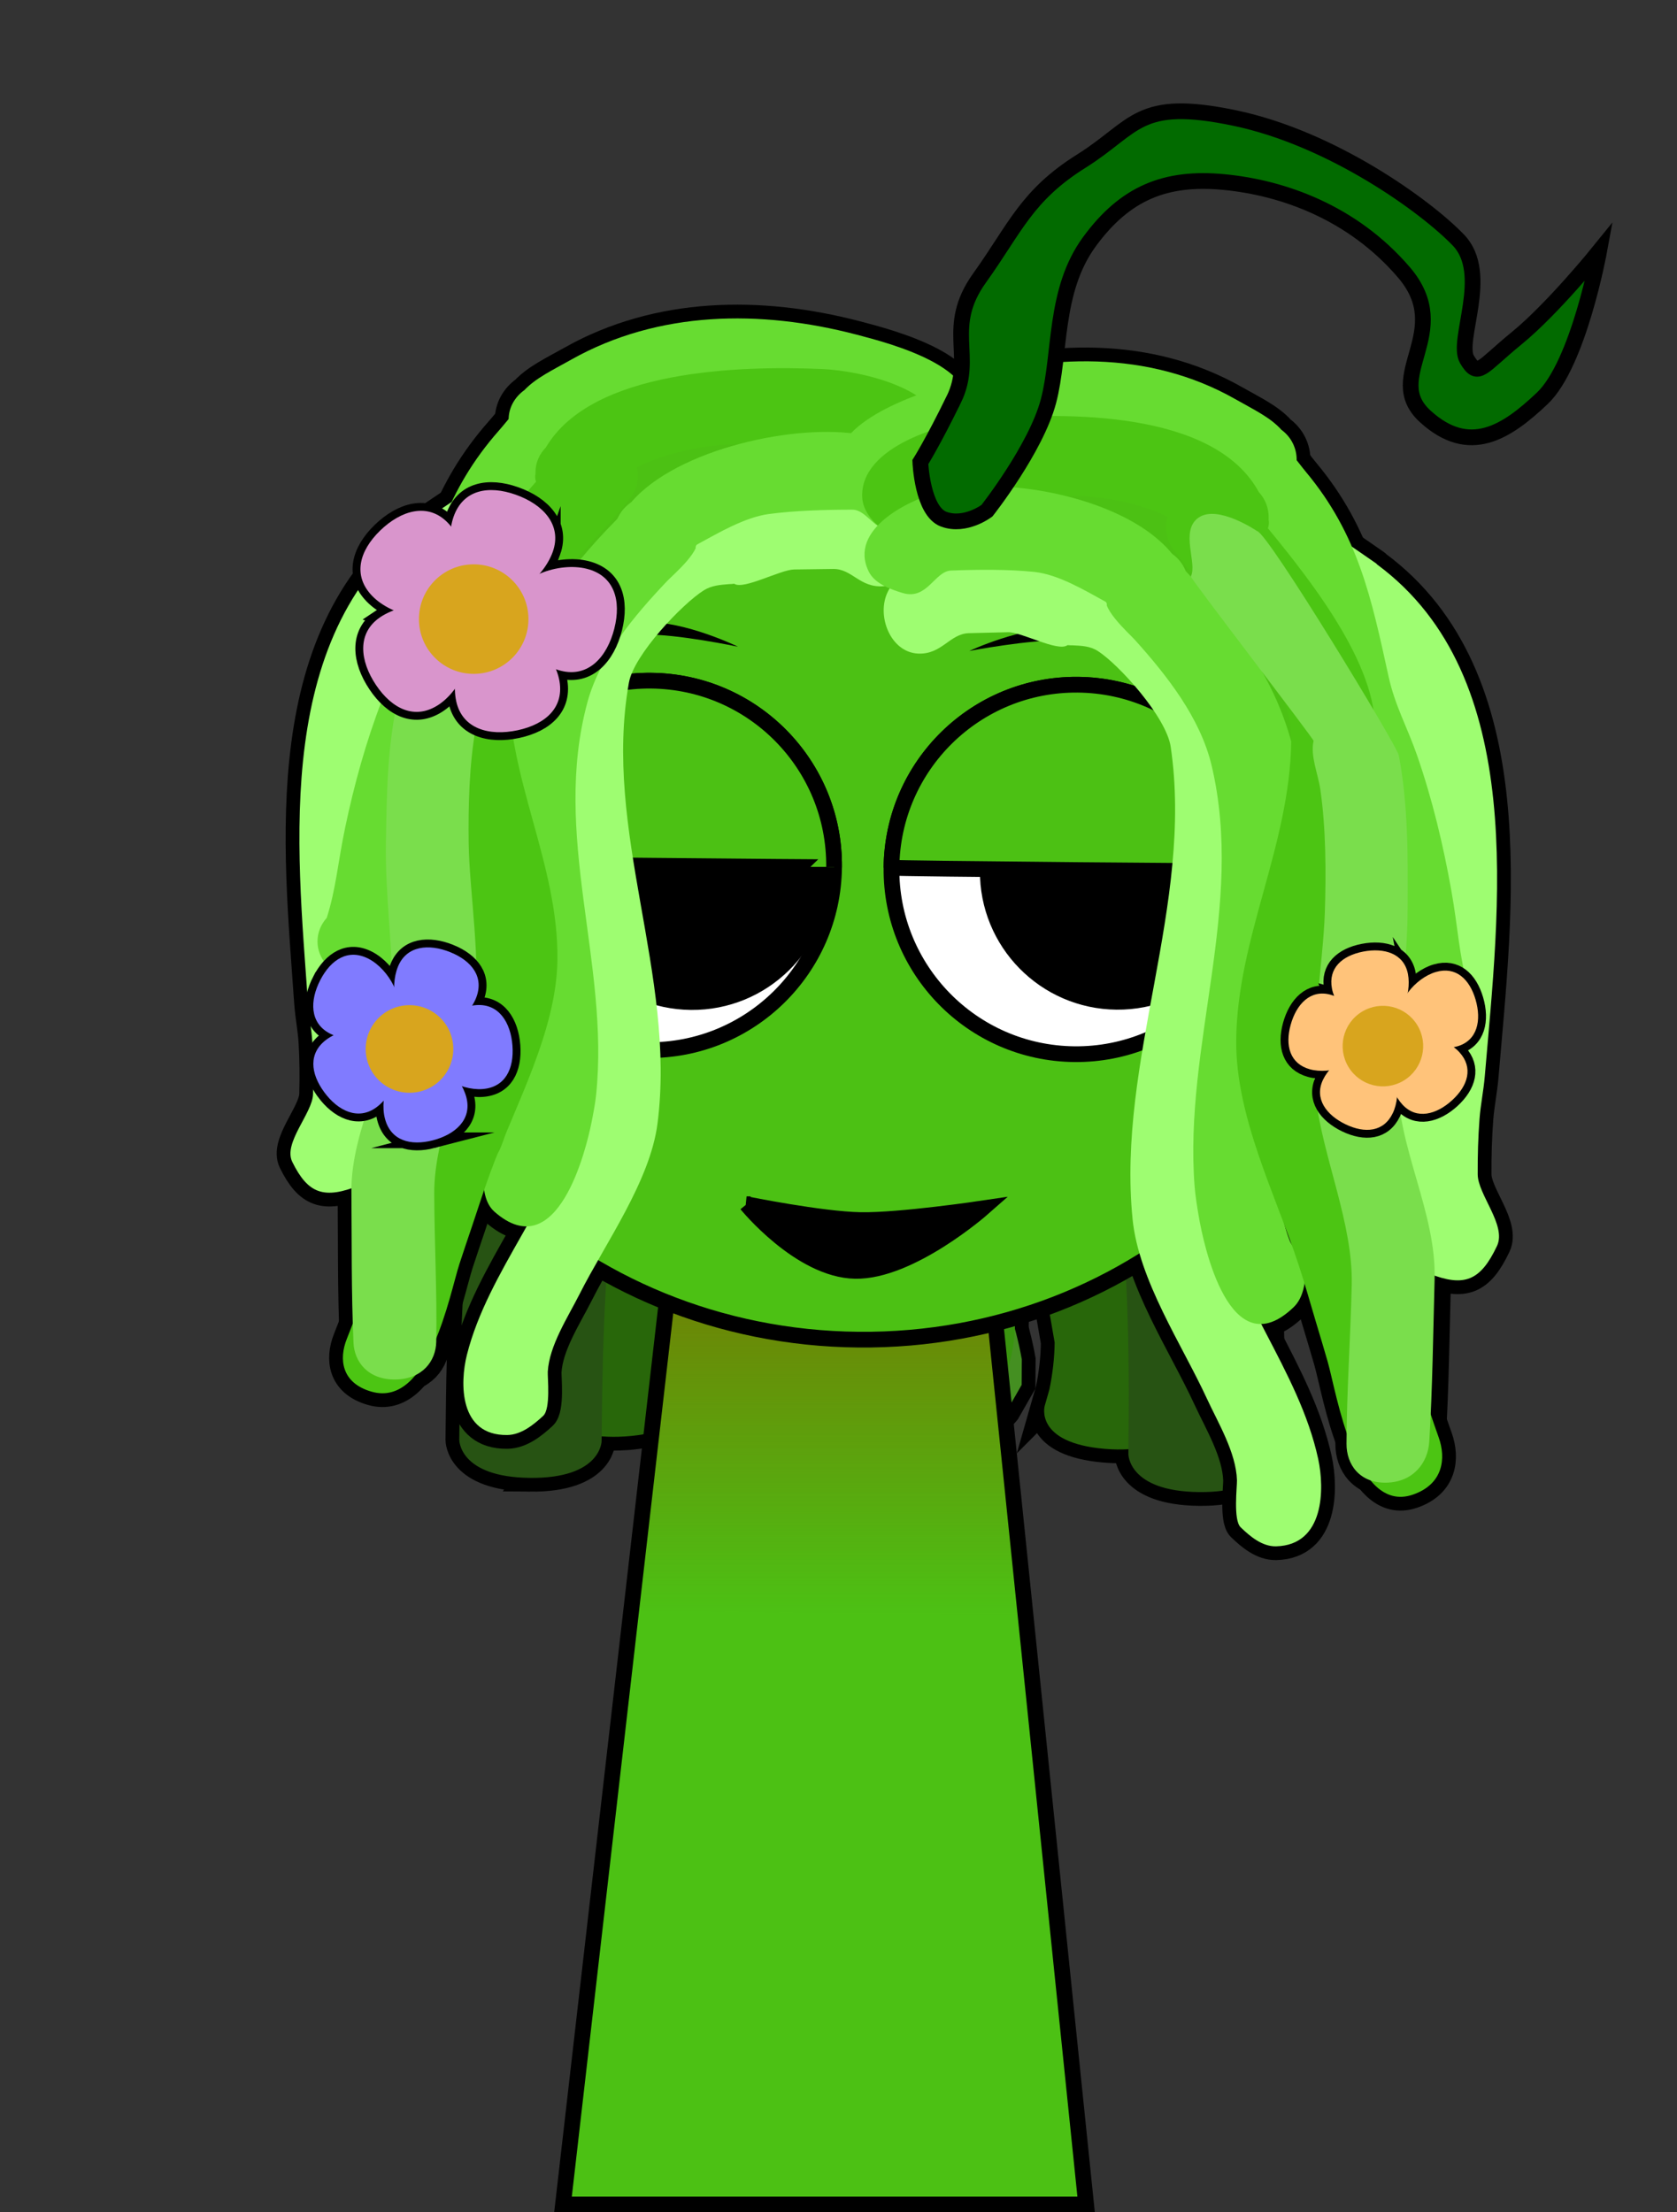 <svg version="1.1" xmlns="http://www.w3.org/2000/svg" xmlns:xlink="http://www.w3.org/1999/xlink" width="213.182" height="281.185" viewBox="0,0,213.182,281.185"><rect x="0" y="0" width="213.182" height="281.185" fill="#333333" stroke="none"/><defs><linearGradient x1="320.087" y1="187.072" x2="320.087" y2="244.232" gradientUnits="userSpaceOnUse" id="color-1"><stop offset="0" stop-color="#7a6b00"/><stop offset="1" stop-color="#7a6b00" stop-opacity="0"/></linearGradient></defs><g transform="translate(-214.784,-38.888)"><g stroke-miterlimit="10"><g stroke-linecap="butt"><g stroke="#000000" stroke-width="3.5"><path d="M315.885,219.712c-9.047,-0.086 -9.002,-4.835 -9.002,-4.835l0.043,-2.705c-0.189,-0.803 -0.378,-1.607 -0.567,-2.41c-1.694,-8.572 3.022,-16.8 2.099,-25.243c-0.546,-4.994 -2.4,-10.965 -4.118,-15.687c-1.868,-5.135 -6.02,-9.55 -6.394,-14.827c-0.4,-5.627 6.927,-9.895 6.483,-15.155c0,0 0.045,-4.75 9.092,-4.664c9.047,0.086 9.002,4.835 9.002,4.835c-0.096,1.585 0.346,3.208 -0.287,4.755c-1.154,2.823 -4.965,5.186 -6.312,7.985c-1.325,2.751 1.498,6.383 2.856,8.891c2.851,5.263 4.452,10.694 5.911,16.103c0.986,3.654 2.202,7.206 1.802,10.901c-0.773,7.143 -3.645,13.951 -2.154,21.161c0.217,0.978 0.435,1.956 0.652,2.935l-0.014,3.295c0,0 -0.045,4.75 -9.092,4.664z" fill="#39940f"/><path d="M294.292,221.459c-8.962,0.587 -10.197,-4.127 -10.197,-4.127l-0.657,-2.539c-0.436,-2.454 -0.622,-4.921 -0.599,-7.382c0.877,-4.399 1.532,-9.225 3.558,-13.542c2.19,-4.666 5.173,-8.1 5.576,-12.972c0.468,-5.646 -2.32,-10.904 -3.001,-16.523c-0.795,-6.563 0.051,-13.628 2.195,-20.095c1.217,-3.673 3.818,-7.119 5.235,-10.771c0,0 1.818,-4.641 10.68,-3.625c8.862,1.016 7.044,5.656 7.044,5.656c-3.781,9.569 -8.324,18.333 -7.099,28.332c0.73,5.959 3.591,11.519 3.025,17.535c-0.518,5.506 -3.618,9.688 -6.116,14.918c-1.593,3.334 -2.359,8.395 -3.03,11.73c-0.019,1.988 0.179,3.981 0.545,5.963l0.569,2.14c0,0 1.235,4.714 -7.727,5.301z" fill="#28670a"/><path d="M330.927,220.848c-8.383,-1.844 -4.981,-6.222 -4.981,-6.222l0.622,0.103c0.012,-0.921 0.025,-1.842 0.037,-2.763c-1.635,-8.874 -6.364,-17.638 -6.733,-26.576c-0.251,-6.06 0.579,-10.067 -0.435,-15.852c-1.17,-6.674 -4.177,-13.279 -4.936,-19.996c-0.517,-4.575 0.625,-9.115 -0.449,-13.678c0,0 -1.077,-4.724 7.905,-5.228c8.982,-0.504 10.06,4.22 10.06,4.22c1.066,4.799 0.009,9.533 0.555,14.332c0.742,6.526 3.721,12.946 4.849,19.432c1.198,6.886 0.255,9.152 0.528,16.492c0.332,8.91 5.158,17.694 6.731,26.554c-0.006,1.079 -0.013,2.158 -0.019,3.237l-1.949,3.412c0,0 -3.402,4.378 -11.784,2.535z" fill="#448f21"/><path d="M282.169,226.726c-9.047,-0.086 -9.002,-4.835 -9.002,-4.835l0.003,-0.333c0.126,-13.326 0.438,-26.552 2.97,-39.82c1.046,-5.48 4.09,-10.861 4.56,-16.373c0.889,-10.409 0.96,-20.756 2.858,-31.142c0,0 0.864,-4.723 9.869,-4.207c9.005,0.515 8.141,5.238 8.141,5.238c-1.881,10.275 -1.862,20.514 -2.808,30.807c-0.522,5.684 -3.573,11.226 -4.643,16.874c-2.449,12.928 -2.731,25.812 -2.854,38.795l-0.003,0.333c0,0 -0.045,4.75 -9.092,4.664z" fill="#275313"/><path d="M324.65,216.044l0.049,-3.295c0.236,-0.974 0.472,-1.948 0.708,-2.922c1.627,-7.181 -1.115,-14.042 -1.752,-21.198c-0.33,-3.702 0.954,-7.231 2.009,-10.865c1.562,-5.38 3.265,-10.78 6.215,-15.988c1.406,-2.482 4.296,-6.06 3.024,-8.836c-1.294,-2.823 -5.059,-5.258 -6.16,-8.103c-0.603,-1.559 -0.131,-3.173 -0.197,-4.76c0,0 0.045,-4.75 9.092,-4.664c9.047,0.086 9.002,4.835 9.002,4.835c-0.544,5.25 6.701,9.656 6.195,15.275c-0.475,5.27 -4.71,9.605 -6.674,14.704c-1.807,4.688 -3.774,10.623 -4.414,15.606c-1.083,8.424 3.476,16.74 1.62,25.278c-0.204,0.8 -0.408,1.599 -0.613,2.399l-0.008,2.705c0,0 -0.045,4.75 -9.092,4.664c-9.047,-0.086 -9.002,-4.835 -9.002,-4.835z" fill="#39940f"/><path d="M347.583,217.59l0.609,-2.129c0.403,-1.975 0.639,-3.963 0.658,-5.951c-0.608,-3.348 -1.278,-8.422 -2.807,-11.785c-2.399,-5.277 -5.42,-9.516 -5.833,-15.032c-0.451,-6.026 2.515,-11.531 3.357,-17.475c1.414,-9.974 -2.962,-18.823 -6.561,-28.462c0,0 -1.73,-4.674 7.15,-5.522c8.88,-0.847 10.61,3.827 10.61,3.827c1.347,3.678 3.882,7.172 5.03,10.868c2.02,6.507 2.733,13.586 1.814,20.133c-0.787,5.606 -3.674,10.809 -3.313,16.463c0.311,4.879 3.228,8.369 5.329,13.075c1.944,4.354 2.508,9.192 3.301,13.607c-0.023,2.461 -0.256,4.924 -0.738,7.369l-0.705,2.526c0,0 -1.324,4.69 -10.273,3.933c-8.949,-0.757 -7.625,-5.447 -7.625,-5.447z" fill="#28670a"/><path d="M306.857,218.974l-1.884,-3.449c0.014,-1.079 0.028,-2.158 0.042,-3.236c1.741,-8.828 6.733,-17.52 7.233,-26.421c0.412,-7.333 -0.487,-9.616 0.84,-16.479c1.25,-6.463 4.351,-12.826 5.217,-19.336c0.636,-4.788 -0.33,-9.542 0.827,-14.319c0,0 1.167,-4.702 10.138,-4.028c8.971,0.674 7.804,5.377 7.804,5.377c-1.161,4.542 -0.105,9.103 -0.708,13.667c-0.886,6.702 -4.018,13.249 -5.314,19.899c-1.123,5.766 -0.37,9.787 -0.736,15.841c-0.539,8.93 -5.432,17.603 -7.235,26.444c-0.005,0.921 -0.01,1.842 -0.015,2.763l0.624,-0.092c0,0 3.318,4.442 -5.098,6.126c-8.416,1.684 -11.734,-2.757 -11.734,-2.757z" fill="#448f21"/><path d="M358.227,223.696l0.003,-0.333c0.123,-12.983 0.085,-25.87 -2.119,-38.842c-0.963,-5.667 -3.908,-11.266 -4.323,-16.959c-0.751,-10.31 -0.538,-20.546 -2.224,-30.855c0,0 -0.774,-4.738 8.239,-5.083c9.013,-0.345 9.788,4.393 9.788,4.393c1.701,10.42 1.576,20.767 2.267,31.19c0.366,5.52 3.308,10.958 4.249,16.457c2.28,13.314 2.341,26.544 2.215,39.87l-0.003,0.333c0,0 -0.045,4.75 -9.092,4.664c-9.047,-0.086 -9.002,-4.835 -9.002,-4.835z" fill="#275313"/></g><g stroke="none" stroke-width="0.5"><path d="M315.885,219.712c-9.047,-0.086 -9.002,-4.835 -9.002,-4.835l0.043,-2.705c-0.189,-0.803 -0.378,-1.607 -0.567,-2.41c-1.694,-8.572 3.022,-16.8 2.099,-25.243c-0.546,-4.994 -2.4,-10.965 -4.118,-15.687c-1.868,-5.135 -6.02,-9.55 -6.394,-14.827c-0.4,-5.627 6.927,-9.895 6.483,-15.155c0,0 0.045,-4.75 9.092,-4.664c9.047,0.086 9.002,4.835 9.002,4.835c-0.096,1.585 0.346,3.208 -0.287,4.755c-1.154,2.823 -4.965,5.186 -6.312,7.985c-1.325,2.751 1.498,6.383 2.856,8.891c2.851,5.263 4.452,10.694 5.911,16.103c0.986,3.654 2.202,7.206 1.802,10.901c-0.773,7.143 -3.645,13.951 -2.154,21.161c0.217,0.978 0.435,1.956 0.652,2.935l-0.014,3.295c0,0 -0.045,4.75 -9.092,4.664z" fill="#39940f"/><path d="M294.292,221.459c-8.962,0.587 -10.197,-4.127 -10.197,-4.127l-0.657,-2.539c-0.436,-2.454 -0.622,-4.921 -0.599,-7.382c0.877,-4.399 1.532,-9.225 3.558,-13.542c2.19,-4.666 5.173,-8.1 5.576,-12.972c0.468,-5.646 -2.32,-10.904 -3.001,-16.523c-0.795,-6.563 0.051,-13.628 2.195,-20.095c1.217,-3.673 3.818,-7.119 5.235,-10.771c0,0 1.818,-4.641 10.68,-3.625c8.862,1.016 7.044,5.656 7.044,5.656c-3.781,9.569 -8.324,18.333 -7.099,28.332c0.73,5.959 3.591,11.519 3.025,17.535c-0.518,5.506 -3.618,9.688 -6.116,14.918c-1.593,3.334 -2.359,8.395 -3.03,11.73c-0.019,1.988 0.179,3.981 0.545,5.963l0.569,2.14c0,0 1.235,4.714 -7.727,5.301z" fill="#28670a"/><path d="M330.927,220.848c-8.383,-1.844 -4.981,-6.222 -4.981,-6.222l0.622,0.103c0.012,-0.921 0.025,-1.842 0.037,-2.763c-1.635,-8.874 -6.364,-17.638 -6.733,-26.576c-0.251,-6.06 0.579,-10.067 -0.435,-15.852c-1.17,-6.674 -4.177,-13.279 -4.936,-19.996c-0.517,-4.575 0.625,-9.115 -0.449,-13.678c0,0 -1.077,-4.724 7.905,-5.228c8.982,-0.504 10.06,4.22 10.06,4.22c1.066,4.799 0.009,9.533 0.555,14.332c0.742,6.526 3.721,12.946 4.849,19.432c1.198,6.886 0.255,9.152 0.528,16.492c0.332,8.91 5.158,17.694 6.731,26.554c-0.006,1.079 -0.013,2.158 -0.019,3.237l-1.949,3.412c0,0 -3.402,4.378 -11.784,2.535z" fill="#448f21"/><path d="M282.169,226.726c-9.047,-0.086 -9.002,-4.835 -9.002,-4.835l0.003,-0.333c0.126,-13.326 0.438,-26.552 2.97,-39.82c1.046,-5.48 4.09,-10.861 4.56,-16.373c0.889,-10.409 0.96,-20.756 2.858,-31.142c0,0 0.864,-4.723 9.869,-4.207c9.005,0.515 8.141,5.238 8.141,5.238c-1.881,10.275 -1.862,20.514 -2.808,30.807c-0.522,5.684 -3.573,11.226 -4.643,16.874c-2.449,12.928 -2.731,25.812 -2.854,38.795l-0.003,0.333c0,0 -0.045,4.75 -9.092,4.664z" fill="#275313"/><path d="M324.65,216.044l0.049,-3.295c0.236,-0.974 0.472,-1.948 0.708,-2.922c1.627,-7.181 -1.115,-14.042 -1.752,-21.198c-0.33,-3.702 0.954,-7.231 2.009,-10.865c1.562,-5.38 3.265,-10.78 6.215,-15.988c1.406,-2.482 4.296,-6.06 3.024,-8.836c-1.294,-2.823 -5.059,-5.258 -6.16,-8.103c-0.603,-1.559 -0.131,-3.173 -0.197,-4.76c0,0 0.045,-4.75 9.092,-4.664c9.047,0.086 9.002,4.835 9.002,4.835c-0.544,5.25 6.701,9.656 6.195,15.275c-0.475,5.27 -4.71,9.605 -6.674,14.704c-1.807,4.688 -3.774,10.623 -4.414,15.606c-1.083,8.424 3.476,16.74 1.62,25.278c-0.204,0.8 -0.408,1.599 -0.613,2.399l-0.008,2.705c0,0 -0.045,4.75 -9.092,4.664c-9.047,-0.086 -9.002,-4.835 -9.002,-4.835z" fill="#39940f"/><path d="M347.583,217.59l0.609,-2.129c0.403,-1.975 0.639,-3.963 0.658,-5.951c-0.608,-3.348 -1.278,-8.422 -2.807,-11.785c-2.399,-5.277 -5.42,-9.516 -5.833,-15.032c-0.451,-6.026 2.515,-11.531 3.357,-17.475c1.414,-9.974 -2.962,-18.823 -6.561,-28.462c0,0 -1.73,-4.674 7.15,-5.522c8.88,-0.847 10.61,3.827 10.61,3.827c1.347,3.678 3.882,7.172 5.03,10.868c2.02,6.507 2.733,13.586 1.814,20.133c-0.787,5.606 -3.674,10.809 -3.313,16.463c0.311,4.879 3.228,8.369 5.329,13.075c1.944,4.354 2.508,9.192 3.301,13.607c-0.023,2.461 -0.256,4.924 -0.738,7.369l-0.705,2.526c0,0 -1.324,4.69 -10.273,3.933c-8.949,-0.757 -7.625,-5.447 -7.625,-5.447z" fill="#28670a"/><path d="M306.857,218.974l-1.884,-3.449c0.014,-1.079 0.028,-2.158 0.042,-3.236c1.741,-8.828 6.733,-17.52 7.233,-26.421c0.412,-7.333 -0.487,-9.616 0.84,-16.479c1.25,-6.463 4.351,-12.826 5.217,-19.336c0.636,-4.788 -0.33,-9.542 0.827,-14.319c0,0 1.167,-4.702 10.138,-4.028c8.971,0.674 7.804,5.377 7.804,5.377c-1.161,4.542 -0.105,9.103 -0.708,13.667c-0.886,6.702 -4.018,13.249 -5.314,19.899c-1.123,5.766 -0.37,9.787 -0.736,15.841c-0.539,8.93 -5.432,17.603 -7.235,26.444c-0.005,0.921 -0.01,1.842 -0.015,2.763l0.624,-0.092c0,0 3.318,4.442 -5.098,6.126c-8.416,1.684 -11.734,-2.757 -11.734,-2.757z" fill="#448f21"/><path d="M358.227,223.696l0.003,-0.333c0.123,-12.983 0.085,-25.87 -2.119,-38.842c-0.963,-5.667 -3.908,-11.266 -4.323,-16.959c-0.751,-10.31 -0.538,-20.546 -2.224,-30.855c0,0 -0.774,-4.738 8.239,-5.083c9.013,-0.345 9.788,4.393 9.788,4.393c1.701,10.42 1.576,20.767 2.267,31.19c0.366,5.52 3.308,10.958 4.249,16.457c2.28,13.314 2.341,26.544 2.215,39.87l-0.003,0.333c0,0 -0.045,4.75 -9.092,4.664c-9.047,-0.086 -9.002,-4.835 -9.002,-4.835z" fill="#275313"/></g></g><g stroke="#000000" stroke-width="3.5"><path d="M375.703,174.277l2.262,6.891l-7.672,-2.217z" fill="#000000" stroke-linecap="round"/><path d="M348.041,119.958c-1.235,-0.897 -2.005,-2.345 -1.95,-3.999c0.061,-1.865 1.155,-3.52 2.735,-4.441c1.37,-2.226 7.417,-0.382 9.214,0.364c6.563,2.725 12.799,10.888 15.284,17.301c7.792,20.113 -7.907,42.553 -4.09,62.966c2.132,11.401 10.655,20.792 13.124,32.188c0.807,3.724 0.814,10.936 -5.351,11.087c-1.767,0.043 -3.309,-1.251 -4.519,-2.427c-0.953,-0.927 -0.435,-5.222 -0.46,-5.978c-0.119,-3.544 -2.402,-7.288 -3.821,-10.366c-3.166,-6.864 -8.667,-15.032 -9.448,-22.801c-2.024,-20.143 7.806,-40.004 4.844,-60.052c-0.559,-3.782 -6.595,-10.46 -9.254,-12.163c-1.02,-0.653 -2.101,-0.667 -3.19,-0.726c-0.481,0.01 -0.944,-0.043 -1.383,-0.151c-0.403,-0.082 -0.805,-0.21 -1.202,-0.42c-0.2,-0.106 -0.376,-0.235 -0.533,-0.382z" fill="#9efd71" stroke-linecap="butt"/><path d="M373.547,107.966c0.522,-2.382 2.73,-4.233 5.313,-4.296c1.511,-0.037 2.852,0.545 3.779,1.506c0.16,0.166 0.307,0.343 0.441,0.53c2.067,1.743 4.452,3.242 6.667,4.813c0.04,0.028 0.055,0.082 0.095,0.111c19.353,14.303 15.485,43.801 13.687,65.086c-0.151,1.79 -0.529,3.572 -0.665,5.363c-0.18,2.356 -0.244,4.715 -0.233,7.068c0.013,2.575 3.693,6.471 2.456,9.094c-2.099,4.45 -4.159,5.286 -8.655,3.511c-4.281,-1.69 -4.157,-17.747 -4.08,-19.668c0.072,-1.795 0.666,-4.171 0.738,-5.614c0.547,-11.002 2.273,-26.835 0.237,-38.91c-0.965,-5.725 -3.055,-11.784 -7.501,-15.666c-3.331,-2.908 -12.891,-6.459 -12.416,-12.297c0.018,-0.222 0.065,-0.431 0.138,-0.629z" fill="#9efd71" stroke-linecap="butt"/><path d="M355.548,114.392c0.092,-2.806 2.522,-5.138 5.427,-5.209c0.455,-0.011 0.895,0.034 1.313,0.129c1.123,-0.32 2.872,1.786 3.548,2.509c3.177,3.401 5.689,6.662 8.227,10.551c12.72,19.484 2.993,41.79 2.92,63.398c-0.012,3.48 0.497,7.569 1.746,10.797c0.374,0.966 2.084,2.858 2.063,3.49c-0.056,1.707 -0.268,3.736 -1.558,4.973c-8.122,7.795 -11.457,-7.907 -12.082,-11.649c-0.201,-1.201 -0.417,-2.508 -0.511,-3.729c-1.381,-17.943 6.419,-35.495 2.168,-53.45c-1.44,-6.08 -5.687,-11.458 -9.747,-15.974c-0.809,-0.899 -4.739,-4.34 -3.515,-5.835z" fill="#67dc31" stroke-linecap="butt"/><path d="M401.373,164.258c0.73,0.862 1.149,1.983 1.109,3.219c-0.061,1.865 -1.155,3.52 -2.735,4.441c-0.53,0.861 -1.877,0.905 -3.048,0.765c-0.532,-0.064 -1.028,-0.165 -1.394,-0.245c-4.093,-0.895 -4.841,-6.116 -5.326,-9.749c-0.683,-5.108 -1.386,-12.003 -2.64,-16.979c-1.551,-6.152 -4.554,-11.754 -6.265,-17.857c-3.049,-10.879 -2.098,-14.151 -9.755,-23.624c-2.061,-2.55 -4.638,-6.066 -0.304,-9.236c4.885,-3.573 7.54,1.186 9.777,3.872c6.645,7.975 8.317,15.998 10.504,25.987c0.821,3.753 2.403,6.495 3.654,10.113c1.921,5.558 3.302,11.324 4.336,17.141c0.825,4.644 0.987,8.239 2.089,12.153z" fill="#67dc31" stroke-linecap="butt"/><path d="M377.693,93.528c1.22,0.898 1.977,2.338 1.923,3.979c-0.001,0.045 -0.004,0.089 -0.006,0.134c0.121,0.608 -0.048,1.172 -0.401,1.694c-0.82,1.926 -2.779,3.326 -5.02,3.381c-1.974,0.986 -4.65,-2.502 -5.956,-3.156c-4.61,-2.309 -10.135,-4.993 -15.655,-4.865c-6.24,0.145 -13.568,1.467 -19.345,4.441c-1.35,0.695 -3.399,2.828 -5.22,3.113c-2.804,0.438 -5.323,0.838 -6.547,-3.05c-2.033,-6.457 9.854,-10.199 14.217,-11.577c12.257,-3.874 25.174,-4.217 36.104,1.979c2.459,1.394 4.483,2.343 5.906,3.927z" fill="#67dc31" stroke-linecap="butt"/><path d="M374.799,101.421c0.821,0.882 1.301,2.069 1.258,3.386c-0.001,0.045 -0.004,0.089 -0.006,0.134c0.076,0.381 0.038,0.745 -0.088,1.092c5.989,7.269 14.491,18.272 13.536,26.689c-0.705,6.216 -0.786,12.533 -2.454,18.627c-1.71,6.246 -4.891,12.646 -4.58,19.195c0.414,8.702 4.981,17.474 7.479,25.607c2.592,8.438 4.755,17.147 7.72,25.406c0.974,2.714 0.572,5.98 -3.288,7.303c-7.324,2.51 -9.654,-12.869 -10.829,-16.949c-0.48,-1.668 -0.981,-3.33 -1.48,-4.992c-0.729,-2.43 -1.41,-4.877 -2.203,-7.286c-2.943,-8.943 -8.001,-18.781 -7.931,-28.47c0.094,-13.084 6.834,-24.781 6.992,-38.099c0.117,-9.866 -10.268,-17.441 -15.141,-24.585c-0.45,-0.66 -0.698,-1.464 -0.746,-2.306c-0.012,-0.168 -0.015,-0.339 -0.01,-0.513c0.011,-0.348 0.059,-0.689 0.139,-1.019c0.006,-0.024 0.011,-0.049 0.017,-0.073c-3.377,-1.746 -8.514,-2.658 -11.809,-2.63c-4.801,0.041 -9.553,-0.386 -14.233,0.877c-2.864,0.773 -6.906,5.383 -9.954,3.453c-1.439,-0.911 -2.728,-2.489 -2.8,-4.188c-0.275,-6.507 10.479,-9.51 15.528,-9.937c10.339,-0.873 29.248,-1.11 34.883,9.277z" fill="#4cc513" stroke-linecap="butt"/><path d="M390.848,130.005c1.374,0.233 1.851,3.643 2.083,4.866c1.218,6.408 1.16,12.973 1.125,19.568c-0.039,7.275 -1.247,14.52 -1.267,21.734c-0.024,8.656 4.936,16.756 4.696,25.356c-0.191,6.862 -0.257,13.723 -0.679,20.588c-0.164,2.677 -2.015,5.125 -5.427,5.209c-3.415,0.084 -5.103,-2.278 -5.092,-4.951c0.027,-6.715 0.508,-13.447 0.665,-20.167c0.183,-7.842 -3.66,-16.085 -4.587,-23.922c-0.812,-6.87 0.953,-16.947 1.166,-23.409c0.165,-5.007 0.153,-10.765 -0.586,-15.75c-0.278,-1.876 -1.28,-4.182 -0.844,-6.081c0.05,-0.219 0.128,-0.423 0.229,-0.614c0.877,-1.661 3.507,-2.336 5.104,-3.59z" fill="#7ade4c" stroke-linecap="butt"/><path d="M350.438,120.917c-1.248,0.817 -5.812,-1.714 -7.521,-1.674c-1.653,0.038 -3.306,0.075 -4.959,0.121c-2.458,0.069 -3.436,2.733 -6.466,2.594c-3.503,-0.16 -5.339,-4.805 -3.854,-7.851c1.282,-2.63 4.313,-2.95 6.619,-3.977c4.496,-2.003 12.191,-1.994 17.055,0.7c2.053,1.137 3.602,2.753 4.192,4.899z" fill="#9efd71" stroke-linecap="butt"/><path d="M363.797,109.291c1.276,0.892 2.075,2.364 2.02,4.048c-0.001,0.045 -0.004,0.089 -0.006,0.134c0.121,0.608 -0.048,1.172 -0.401,1.694c-0.82,1.926 -2.779,3.326 -5.02,3.381c-1.259,0.629 -2.233,-0.008 -3.051,-0.888c-0.715,-0.494 -1.283,-1.17 -1.636,-1.963c-0.159,-0.162 -0.315,-0.292 -0.47,-0.377c-2.502,-1.37 -5.888,-3.413 -8.941,-3.738c-3.329,-0.354 -7.412,-0.303 -10.609,-0.177c-2.097,0.082 -3.017,3.795 -6.149,2.854c-1.658,-0.499 -3.577,-1.225 -4.317,-2.732c-2.667,-5.432 5.301,-9.261 9.464,-10.249c8.191,-1.945 23.417,0.95 29.116,8.013z" fill="#67dc31" stroke-linecap="butt"/></g><g stroke="#000000" stroke-width="3.5"><path d="M287.125,168.165l-7.722,2.356l2.403,-6.533z" fill="#000000" stroke-linecap="round"/><path d="M310.043,112.503c-0.401,0.211 -0.806,0.345 -1.211,0.437c-0.441,0.117 -0.906,0.184 -1.387,0.192c-1.091,0.095 -2.173,0.147 -3.207,0.796c-2.695,1.692 -8.87,8.164 -9.506,11.725c-3.369,18.876 6.066,37.109 3.634,56.04c-0.938,7.302 -6.608,15.15 -9.915,21.691c-1.483,2.933 -3.843,6.522 -4.033,9.844c-0.041,0.709 0.392,4.71 -0.581,5.613c-1.234,1.145 -2.804,2.414 -4.571,2.438c-6.166,0.084 -6.014,-6.667 -5.131,-10.183c2.702,-10.759 11.42,-19.862 13.784,-30.613c4.232,-19.249 -11.025,-39.682 -2.821,-58.796c2.616,-6.094 9.021,-13.965 15.644,-16.756c1.813,-0.764 7.901,-2.711 9.228,-0.678c1.562,0.805 2.623,2.315 2.647,4.058c0.021,1.546 -0.778,2.93 -2.032,3.815c-0.16,0.144 -0.339,0.271 -0.541,0.377z" fill="#9efd71" stroke-linecap="butt"/><path d="M285.428,102.417c0.357,5.448 -9.282,9.122 -12.674,11.966c-4.528,3.797 -6.741,9.545 -7.823,14.94c-2.281,11.378 -0.874,26.136 -0.549,36.416c0.043,1.349 0.589,3.551 0.625,5.229c0.039,1.796 -0.162,16.823 -4.48,18.562c-4.535,1.826 -6.58,1.119 -8.59,-2.97c-1.185,-2.41 2.577,-6.192 2.642,-8.603c0.059,-2.202 0.042,-4.408 -0.09,-6.608c-0.1,-1.671 -0.442,-3.325 -0.557,-4.996c-1.37,-19.859 -4.644,-47.333 15.011,-61.43c0.04,-0.029 0.056,-0.079 0.097,-0.107c2.248,-1.552 4.666,-3.042 6.769,-4.75c0.138,-0.18 0.289,-0.351 0.452,-0.512c0.947,-0.934 2.301,-1.528 3.812,-1.548c2.584,-0.035 4.755,1.617 5.23,3.828c0.068,0.183 0.111,0.377 0.125,0.584z" fill="#9efd71" stroke-linecap="butt"/><path d="M299.55,112.781c-4.154,4.377 -8.513,9.566 -10.077,15.311c-4.617,16.964 2.834,33.11 1.089,49.958c-0.119,1.147 -0.361,2.378 -0.586,3.51c-0.701,3.525 -4.355,18.347 -12.326,11.347c-1.265,-1.111 -1.436,-3.003 -1.458,-4.599c-0.008,-0.591 1.742,-2.424 2.135,-3.342c1.315,-3.067 1.907,-6.914 1.965,-10.171c0.364,-20.226 -8.92,-40.751 4.203,-59.457c2.619,-3.733 5.198,-6.878 8.446,-10.178c0.691,-0.702 2.484,-2.737 3.601,-2.479c0.42,-0.104 0.861,-0.162 1.317,-0.169c2.906,-0.04 5.29,2.055 5.326,4.678c1.194,1.355 -2.808,4.72 -3.636,5.591z" fill="#67dc31" stroke-linecap="butt"/><path d="M258.656,144.094c1.152,-5.484 2.65,-10.932 4.685,-16.205c1.325,-3.433 2.963,-6.058 3.861,-9.601c2.39,-9.431 4.226,-17.002 11.036,-24.712c2.293,-2.596 5.047,-7.148 9.863,-3.982c4.273,2.809 1.623,6.195 -0.491,8.658c-7.854,9.148 -6.968,12.177 -10.239,22.472c-1.835,5.776 -4.954,11.13 -6.63,16.946c-1.356,4.704 -2.199,11.185 -2.985,15.992c-0.559,3.418 -1.414,8.333 -5.527,9.321c-0.368,0.088 -0.866,0.202 -1.4,0.281c-1.175,0.174 -2.522,0.182 -3.035,-0.604c-1.562,-0.805 -2.623,-2.315 -2.647,-4.058c-0.016,-1.155 0.426,-2.22 1.174,-3.054c1.181,-3.705 1.416,-7.076 2.336,-11.454z" fill="#67dc31" stroke-linecap="butt"/><path d="M287.436,84.576c11.063,-6.2 23.982,-6.351 36.17,-3.173c4.338,1.131 16.157,4.199 13.993,10.318c-1.303,3.684 -3.816,3.403 -6.614,3.095c-1.817,-0.2 -3.824,-2.122 -5.161,-2.723c-5.721,-2.572 -13.028,-3.542 -19.269,-3.45c-5.521,0.082 -11.105,2.796 -15.764,5.127c-1.32,0.66 -4.068,4.023 -6.024,3.172c-2.242,0.031 -4.173,-1.209 -4.955,-2.981c-0.343,-0.475 -0.5,-0.998 -0.367,-1.571c-0.002,-0.042 -0.003,-0.083 -0.004,-0.125c-0.021,-1.534 0.766,-2.91 2.005,-3.795c1.456,-1.535 3.501,-2.498 5.99,-3.892z" fill="#67dc31" stroke-linecap="butt"/><path d="M319.278,85.791c5.044,0.214 15.745,2.632 15.338,8.734c-0.106,1.593 -1.428,3.118 -2.887,4.023c-3.09,1.918 -7.041,-2.25 -9.892,-2.868c-4.657,-1.011 -9.421,-0.438 -14.225,-0.301c-3.297,0.094 -8.455,1.136 -11.87,2.894c0.005,0.023 0.011,0.045 0.016,0.068c0.073,0.306 0.114,0.623 0.118,0.949c0.002,0.162 -0.005,0.322 -0.02,0.48c-0.065,0.79 -0.33,1.553 -0.793,2.186c-5.021,6.866 -15.566,14.337 -15.649,23.569c-0.111,12.462 6.397,23.165 6.227,35.41c-0.126,9.068 -5.386,18.462 -8.512,26.942c-0.842,2.284 -1.573,4.599 -2.351,6.901c-0.532,1.574 -1.067,3.148 -1.582,4.728c-1.258,3.862 -3.901,18.345 -11.179,16.263c-3.836,-1.097 -4.173,-4.14 -3.143,-6.716c3.134,-7.841 5.474,-16.072 8.239,-24.066c2.664,-7.705 7.411,-16.084 8.001,-24.246c0.444,-6.142 -2.61,-12.018 -4.195,-17.802c-1.546,-5.644 -1.499,-11.555 -2.08,-17.348c-0.786,-7.844 7.945,-18.456 14.085,-25.48c-0.119,-0.32 -0.149,-0.66 -0.066,-1.019c-0.002,-0.042 -0.003,-0.083 -0.004,-0.125c-0.017,-1.231 0.487,-2.36 1.327,-3.216c5.849,-9.93 24.766,-10.399 35.095,-9.96z" fill="#4cc513" stroke-linecap="butt"/><path d="M270.984,121.882c1.572,1.115 4.191,1.651 5.035,3.174c0.097,0.175 0.171,0.363 0.216,0.566c0.398,1.762 -0.652,3.958 -0.968,5.724c-0.84,4.694 -0.969,10.085 -0.904,14.766c0.083,6.041 1.646,15.41 0.694,21.871c-1.086,7.371 -5.098,15.228 -5.073,22.563c0.021,6.286 0.366,12.57 0.258,18.855c-0.043,2.502 -1.78,4.775 -5.196,4.821c-3.413,0.047 -5.216,-2.178 -5.326,-4.678c-0.283,-6.411 -0.21,-12.832 -0.263,-19.248c-0.066,-8.042 5.061,-15.806 5.212,-23.908c0.126,-6.753 -0.937,-13.491 -0.829,-20.3c0.098,-6.173 0.173,-12.317 1.521,-18.36c0.257,-1.153 0.804,-4.362 2.183,-4.631z" fill="#7ade4c" stroke-linecap="butt"/><path d="M303.202,108.44c0.634,-2.03 2.216,-3.599 4.294,-4.739c4.921,-2.7 12.622,-2.99 17.081,-1.279c2.287,0.877 5.313,1.066 6.543,3.481c1.425,2.797 -0.507,7.212 -4.016,7.491c-3.035,0.241 -3.96,-2.218 -6.418,-2.192c-1.653,0.017 -3.307,0.043 -4.96,0.068c-1.709,0.025 -6.328,2.561 -7.56,1.842z" fill="#9efd71" stroke-linecap="butt"/><path d="M324.331,94.15c4.146,0.773 12.042,4.066 9.264,9.249c-0.771,1.438 -2.705,2.188 -4.375,2.715c-3.153,0.996 -3.999,-2.446 -6.095,-2.447c-3.197,-0 -7.282,0.101 -10.62,0.554c-3.062,0.416 -6.492,2.453 -9.023,3.826c-0.156,0.085 -0.315,0.213 -0.478,0.37c-0.37,0.755 -0.951,1.409 -1.677,1.897c-0.836,0.853 -1.824,1.485 -3.071,0.943c-2.242,0.031 -4.173,-1.209 -4.955,-2.981c-0.343,-0.475 -0.5,-0.998 -0.367,-1.571c-0.002,-0.042 -0.003,-0.083 -0.004,-0.125c-0.022,-1.574 0.808,-2.982 2.103,-3.864c5.846,-6.82 21.141,-10.088 29.299,-8.567z" fill="#67dc31" stroke-linecap="butt"/></g><path d="M214.784,306.613v-267.725c0,0 153.669,0 187.452,0c12.516,0 25.73,0 25.73,0v267.725z" fill="none" stroke="none" stroke-width="0" stroke-linecap="butt"/><path d="M286.352,319.072l15.143,-131.842l37.783,-0.158l13.574,132z" fill="#4cc114" stroke="#000000" stroke-width="0" stroke-linecap="butt"/><path d="M295.019,243.611l6.476,-56.381l37.783,-0.158l5.878,57.16z" fill="url(#color-1)" stroke="#000000" stroke-width="0" stroke-linecap="butt"/><path d="M286.352,319.072l15.143,-131.842l37.783,-0.158l13.574,132z" fill="none" stroke="#000000" stroke-width="2" stroke-linecap="butt"/><path d="M260.23,148.253c0.315,-33.3 29.33,-60.023 64.805,-59.687c35.476,0.336 63.978,27.604 63.663,60.904c-0.315,33.3 -29.33,60.023 -64.805,59.687c-35.476,-0.336 -63.978,-27.604 -63.663,-60.904z" fill="#4cc114" stroke="#000000" stroke-width="2" stroke-linecap="butt"/><path d="M273.853,148.658c0.123,-12.967 10.735,-23.38 23.702,-23.257c12.967,0.123 23.38,10.735 23.257,23.702c-0.123,12.967 -10.735,23.38 -23.702,23.257c-12.967,-0.123 -23.38,-10.735 -23.257,-23.702z" fill="#ffffff" stroke="#000000" stroke-width="2" stroke-linecap="butt"/><path d="M287.755,149.58c0.079,-8.299 6.87,-14.963 15.17,-14.885c8.299,0.079 14.963,6.87 14.885,15.17c-0.079,8.299 -6.87,14.963 -15.17,14.885c-8.299,-0.079 -14.963,-6.87 -14.885,-15.17z" fill="#000000" stroke="#000000" stroke-width="5" stroke-linecap="butt"/><path d="" fill="none" stroke="#000000" stroke-width="2" stroke-linecap="round"/><path d="M351.367,172.874c-12.967,-0.123 -23.38,-10.735 -23.257,-23.702c0.123,-12.967 10.735,-23.38 23.702,-23.257c12.967,0.123 23.38,10.735 23.257,23.702c-0.123,12.967 -10.735,23.38 -23.702,23.257z" fill="#ffffff" stroke="#000000" stroke-width="2" stroke-linecap="butt"/><path d="M371.911,149.831c-0.079,8.299 -6.87,14.963 -15.17,14.885c-8.299,-0.079 -14.963,-6.87 -14.885,-15.17c0.079,-8.299 6.87,-14.963 15.17,-14.885c8.299,0.079 14.963,6.87 14.885,15.17z" fill="#000000" stroke="#000000" stroke-width="5" stroke-linecap="butt"/><path d="M283.824,121.853c0,0 7.6,-3.737 12.824,-3.899c5.224,-0.162 11.951,3.13 11.951,3.13c0,0 -7.867,-1.652 -11.901,-1.527c-4.216,0.131 -12.874,2.296 -12.874,2.296z" fill="#000000" stroke="none" stroke-width="0" stroke-linecap="butt"/><path d="M349.929,120.311c-4.031,-0.198 -11.927,1.313 -11.927,1.313c0,0 6.785,-3.171 12.005,-2.915c5.22,0.256 12.752,4.129 12.752,4.129c0,0 -8.618,-2.32 -12.831,-2.527z" fill="#000000" stroke="none" stroke-width="0" stroke-linecap="butt"/><path d="M273.853,148.658c0.123,-12.967 10.735,-23.38 23.702,-23.257c12.967,0.123 23.38,10.735 23.257,23.702c-0.001,0.057 -46.96,-0.401 -46.959,-0.445z" fill="#4cc114" stroke="#000000" stroke-width="2" stroke-linecap="butt"/><path d="M328.109,149.172c0.123,-12.967 10.735,-23.38 23.702,-23.257c12.967,0.123 23.38,10.735 23.257,23.702c-0.001,0.089 -46.96,-0.33 -46.959,-0.445z" fill="#4cc114" stroke="#000000" stroke-width="2" stroke-linecap="butt"/><path d="M370.206,164.021l2.188,6.521l-6.978,-2.316z" fill="#000000" stroke="#000000" stroke-width="0.5" stroke-linecap="round"/><path d="M309.689,191.949c0,0 9.483,1.923 14.483,2.012c4.999,0.089 15.514,-1.478 15.514,-1.478c0,0 -9.152,8.059 -16.185,7.934c-7.033,-0.125 -13.811,-8.468 -13.811,-8.468z" fill="#000000" stroke="#000000" stroke-width="2" stroke-linecap="round"/><g stroke-width="0.5"><path d="M287.125,168.165l-7.722,2.356l2.403,-6.533z" fill="#000000" stroke="#000000" stroke-linecap="round"/><path d="M310.043,112.503c-0.401,0.211 -0.806,0.345 -1.211,0.437c-0.441,0.117 -0.906,0.184 -1.387,0.192c-1.091,0.095 -2.173,0.147 -3.207,0.796c-2.695,1.692 -8.87,8.164 -9.506,11.725c-3.369,18.876 6.066,37.109 3.634,56.04c-0.938,7.302 -6.608,15.15 -9.915,21.691c-1.483,2.933 -3.843,6.522 -4.033,9.844c-0.041,0.709 0.392,4.71 -0.581,5.613c-1.234,1.145 -2.804,2.414 -4.571,2.438c-6.166,0.084 -6.014,-6.667 -5.131,-10.183c2.702,-10.759 11.42,-19.862 13.784,-30.613c4.232,-19.249 -11.025,-39.682 -2.821,-58.796c2.616,-6.094 9.021,-13.965 15.644,-16.756c1.813,-0.764 7.901,-2.711 9.228,-0.678c1.562,0.805 2.623,2.315 2.647,4.058c0.021,1.546 -0.778,2.93 -2.032,3.815c-0.16,0.144 -0.339,0.271 -0.541,0.377z" fill="#9efd71" stroke="none" stroke-linecap="butt"/><path d="M285.428,102.417c0.357,5.448 -9.282,9.122 -12.674,11.966c-4.528,3.797 -6.741,9.545 -7.823,14.94c-2.281,11.378 -0.874,26.136 -0.549,36.416c0.043,1.349 0.589,3.551 0.625,5.229c0.039,1.796 -0.162,16.823 -4.48,18.562c-4.535,1.826 -6.58,1.119 -8.59,-2.97c-1.185,-2.41 2.577,-6.192 2.642,-8.603c0.059,-2.202 0.042,-4.408 -0.09,-6.608c-0.1,-1.671 -0.442,-3.325 -0.557,-4.996c-1.37,-19.859 -4.644,-47.333 15.011,-61.43c0.04,-0.029 0.056,-0.079 0.097,-0.107c2.248,-1.552 4.666,-3.042 6.769,-4.75c0.138,-0.18 0.289,-0.351 0.452,-0.512c0.947,-0.934 2.301,-1.528 3.812,-1.548c2.584,-0.035 4.755,1.617 5.23,3.828c0.068,0.183 0.111,0.377 0.125,0.584z" fill="#9efd71" stroke="none" stroke-linecap="butt"/><path d="M299.55,112.781c-4.154,4.377 -8.513,9.566 -10.077,15.311c-4.617,16.964 2.834,33.11 1.089,49.958c-0.119,1.147 -0.361,2.378 -0.586,3.51c-0.701,3.525 -4.355,18.347 -12.326,11.347c-1.265,-1.111 -1.436,-3.003 -1.458,-4.599c-0.008,-0.591 1.742,-2.424 2.135,-3.342c1.315,-3.067 1.907,-6.914 1.965,-10.171c0.364,-20.226 -8.92,-40.751 4.203,-59.457c2.619,-3.733 5.198,-6.878 8.446,-10.178c0.691,-0.702 2.484,-2.737 3.601,-2.479c0.42,-0.104 0.861,-0.162 1.317,-0.169c2.906,-0.04 5.29,2.055 5.326,4.678c1.194,1.355 -2.808,4.72 -3.636,5.591z" fill="#67dc31" stroke="none" stroke-linecap="butt"/><path d="M258.656,144.094c1.152,-5.484 2.65,-10.932 4.685,-16.205c1.325,-3.433 2.963,-6.058 3.861,-9.601c2.39,-9.431 4.226,-17.002 11.036,-24.712c2.293,-2.596 5.047,-7.148 9.863,-3.982c4.273,2.809 1.623,6.195 -0.491,8.658c-7.854,9.148 -6.968,12.177 -10.239,22.472c-1.835,5.776 -4.954,11.13 -6.63,16.946c-1.356,4.704 -2.199,11.185 -2.985,15.992c-0.559,3.418 -1.414,8.333 -5.527,9.321c-0.368,0.088 -0.866,0.202 -1.4,0.281c-1.175,0.174 -2.522,0.182 -3.035,-0.604c-1.562,-0.805 -2.623,-2.315 -2.647,-4.058c-0.016,-1.155 0.426,-2.22 1.174,-3.054c1.181,-3.705 1.416,-7.076 2.336,-11.454z" fill="#67dc31" stroke="none" stroke-linecap="butt"/><path d="M287.436,84.576c11.063,-6.2 23.982,-6.351 36.17,-3.173c4.338,1.131 16.157,4.199 13.993,10.318c-1.303,3.684 -3.816,3.403 -6.614,3.095c-1.817,-0.2 -3.824,-2.122 -5.161,-2.723c-5.721,-2.572 -13.028,-3.542 -19.269,-3.45c-5.521,0.082 -11.105,2.796 -15.764,5.127c-1.32,0.66 -4.068,4.023 -6.024,3.172c-2.242,0.031 -4.173,-1.209 -4.955,-2.981c-0.343,-0.475 -0.5,-0.998 -0.367,-1.571c-0.002,-0.042 -0.003,-0.083 -0.004,-0.125c-0.021,-1.534 0.766,-2.91 2.005,-3.795c1.456,-1.535 3.501,-2.498 5.99,-3.892z" fill="#67dc31" stroke="none" stroke-linecap="butt"/><path d="M319.278,85.791c5.044,0.214 15.745,2.632 15.338,8.734c-0.106,1.593 -1.428,3.118 -2.887,4.023c-3.09,1.918 -7.041,-2.25 -9.892,-2.868c-4.657,-1.011 -9.421,-0.438 -14.225,-0.301c-3.297,0.094 -8.455,1.136 -11.87,2.894c0.005,0.023 0.011,0.045 0.016,0.068c0.073,0.306 0.114,0.623 0.118,0.949c0.002,0.162 -0.005,0.322 -0.02,0.48c-0.065,0.79 -0.33,1.553 -0.793,2.186c-5.021,6.866 -15.566,14.337 -15.649,23.569c-0.111,12.462 6.397,23.165 6.227,35.41c-0.126,9.068 -5.386,18.462 -8.512,26.942c-0.842,2.284 -1.573,4.599 -2.351,6.901c-0.532,1.574 -1.067,3.148 -1.582,4.728c-1.258,3.862 -3.901,18.345 -11.179,16.263c-3.836,-1.097 -4.173,-4.14 -3.143,-6.716c3.134,-7.841 5.474,-16.072 8.239,-24.066c2.664,-7.705 7.411,-16.084 8.001,-24.246c0.444,-6.142 -2.61,-12.018 -4.195,-17.802c-1.546,-5.644 -1.499,-11.555 -2.08,-17.348c-0.786,-7.844 7.945,-18.456 14.085,-25.48c-0.119,-0.32 -0.149,-0.66 -0.066,-1.019c-0.002,-0.042 -0.003,-0.083 -0.004,-0.125c-0.017,-1.231 0.487,-2.36 1.327,-3.216c5.849,-9.93 24.766,-10.399 35.095,-9.96z" fill="#4cc513" stroke="none" stroke-linecap="butt"/><path d="M270.984,121.882c1.572,1.115 4.191,1.651 5.035,3.174c0.097,0.175 0.171,0.363 0.216,0.566c0.398,1.762 -0.652,3.958 -0.968,5.724c-0.84,4.694 -0.969,10.085 -0.904,14.766c0.083,6.041 1.646,15.41 0.694,21.871c-1.086,7.371 -5.098,15.228 -5.073,22.563c0.021,6.286 0.366,12.57 0.258,18.855c-0.043,2.502 -1.78,4.775 -5.196,4.821c-3.413,0.047 -5.216,-2.178 -5.326,-4.678c-0.283,-6.411 -0.21,-12.832 -0.263,-19.248c-0.066,-8.042 5.061,-15.806 5.212,-23.908c0.126,-6.753 -0.937,-13.491 -0.829,-20.3c0.098,-6.173 0.173,-12.317 1.521,-18.36c0.257,-1.153 0.804,-4.362 2.183,-4.631z" fill="#7ade4c" stroke="none" stroke-linecap="butt"/><path d="M303.202,108.44c0.634,-2.03 2.216,-3.599 4.294,-4.739c4.921,-2.7 12.622,-2.99 17.081,-1.279c2.287,0.877 5.313,1.066 6.543,3.481c1.425,2.797 -0.507,7.212 -4.016,7.491c-3.035,0.241 -3.96,-2.218 -6.418,-2.192c-1.653,0.017 -3.307,0.043 -4.96,0.068c-1.709,0.025 -6.328,2.561 -7.56,1.842z" fill="#9efd71" stroke="none" stroke-linecap="butt"/><path d="M324.331,94.15c4.146,0.773 12.042,4.066 9.264,9.249c-0.771,1.438 -2.705,2.188 -4.375,2.715c-3.153,0.996 -3.999,-2.446 -6.095,-2.447c-3.197,-0 -7.282,0.101 -10.62,0.554c-3.062,0.416 -6.492,2.453 -9.023,3.826c-0.156,0.085 -0.315,0.213 -0.478,0.37c-0.37,0.755 -0.951,1.409 -1.677,1.897c-0.836,0.853 -1.824,1.485 -3.071,0.943c-2.242,0.031 -4.173,-1.209 -4.955,-2.981c-0.343,-0.475 -0.5,-0.998 -0.367,-1.571c-0.002,-0.042 -0.003,-0.083 -0.004,-0.125c-0.022,-1.574 0.808,-2.982 2.103,-3.864c5.846,-6.82 21.141,-10.088 29.299,-8.567z" fill="#67dc31" stroke="none" stroke-linecap="butt"/></g><g stroke-width="0.5"><path d="M375.703,174.277l2.262,6.891l-7.672,-2.217z" fill="#000000" stroke="#000000" stroke-linecap="round"/><path d="M348.041,119.958c-1.235,-0.897 -2.005,-2.345 -1.95,-3.999c0.061,-1.865 1.155,-3.52 2.735,-4.441c1.37,-2.226 7.417,-0.382 9.214,0.364c6.563,2.725 12.799,10.888 15.284,17.301c7.792,20.113 -7.907,42.553 -4.09,62.966c2.132,11.401 10.655,20.792 13.124,32.188c0.807,3.724 0.814,10.936 -5.351,11.087c-1.767,0.043 -3.309,-1.251 -4.519,-2.427c-0.953,-0.927 -0.435,-5.222 -0.46,-5.978c-0.119,-3.544 -2.402,-7.288 -3.821,-10.366c-3.166,-6.864 -8.667,-15.032 -9.448,-22.801c-2.024,-20.143 7.806,-40.004 4.844,-60.052c-0.559,-3.782 -6.595,-10.46 -9.254,-12.163c-1.02,-0.653 -2.101,-0.667 -3.19,-0.726c-0.481,0.01 -0.944,-0.043 -1.383,-0.151c-0.403,-0.082 -0.805,-0.21 -1.202,-0.42c-0.2,-0.106 -0.376,-0.235 -0.533,-0.382z" fill="#9efd71" stroke="none" stroke-linecap="butt"/><path d="M373.547,107.966c0.522,-2.382 2.73,-4.233 5.313,-4.296c1.511,-0.037 2.852,0.545 3.779,1.506c0.16,0.166 0.307,0.343 0.441,0.53c2.067,1.743 4.452,3.242 6.667,4.813c0.04,0.028 0.055,0.082 0.095,0.111c19.353,14.303 15.485,43.801 13.687,65.086c-0.151,1.79 -0.529,3.572 -0.665,5.363c-0.18,2.356 -0.244,4.715 -0.233,7.068c0.013,2.575 3.693,6.471 2.456,9.094c-2.099,4.45 -4.159,5.286 -8.655,3.511c-4.281,-1.69 -4.157,-17.747 -4.08,-19.668c0.072,-1.795 0.666,-4.171 0.738,-5.614c0.547,-11.002 2.273,-26.835 0.237,-38.91c-0.965,-5.725 -3.055,-11.784 -7.501,-15.666c-3.331,-2.908 -12.891,-6.459 -12.416,-12.297c0.018,-0.222 0.065,-0.431 0.138,-0.629z" fill="#9efd71" stroke="none" stroke-linecap="butt"/><path d="M355.548,114.392c0.092,-2.806 2.522,-5.138 5.427,-5.209c0.455,-0.011 0.895,0.034 1.313,0.129c1.123,-0.32 2.872,1.786 3.548,2.509c3.177,3.401 5.689,6.662 8.227,10.551c12.72,19.484 2.993,41.79 2.92,63.398c-0.012,3.48 0.497,7.569 1.746,10.797c0.374,0.966 2.084,2.858 2.063,3.49c-0.056,1.707 -0.268,3.736 -1.558,4.973c-8.122,7.795 -11.457,-7.907 -12.082,-11.649c-0.201,-1.201 -0.417,-2.508 -0.511,-3.729c-1.381,-17.943 6.419,-35.495 2.168,-53.45c-1.44,-6.08 -5.687,-11.458 -9.747,-15.974c-0.809,-0.899 -4.739,-4.34 -3.515,-5.835z" fill="#67dc31" stroke="none" stroke-linecap="butt"/><path d="M401.373,164.258c0.73,0.862 1.149,1.983 1.109,3.219c-0.061,1.865 -1.155,3.52 -2.735,4.441c-0.53,0.861 -1.877,0.905 -3.048,0.765c-0.532,-0.064 -1.028,-0.165 -1.394,-0.245c-4.093,-0.895 -4.841,-6.116 -5.326,-9.749c-0.683,-5.108 -1.386,-12.003 -2.64,-16.979c-1.551,-6.152 -4.554,-11.754 -6.265,-17.857c-3.049,-10.879 -2.098,-14.151 -9.755,-23.624c-2.061,-2.55 -4.638,-6.066 -0.304,-9.236c4.885,-3.573 7.54,1.186 9.777,3.872c6.645,7.975 8.317,15.998 10.504,25.987c0.821,3.753 2.403,6.495 3.654,10.113c1.921,5.558 3.302,11.324 4.336,17.141c0.825,4.644 0.987,8.239 2.089,12.153z" fill="#67dc31" stroke="none" stroke-linecap="butt"/><path d="M377.693,93.528c1.22,0.898 1.977,2.338 1.923,3.979c-0.001,0.045 -0.004,0.089 -0.006,0.134c0.121,0.608 -0.048,1.172 -0.401,1.694c-0.82,1.926 -2.779,3.326 -5.02,3.381c-1.974,0.986 -4.65,-2.502 -5.956,-3.156c-4.61,-2.309 -10.135,-4.993 -15.655,-4.865c-6.24,0.145 -13.568,1.467 -19.345,4.441c-1.35,0.695 -3.399,2.828 -5.22,3.113c-2.804,0.438 -5.323,0.838 -6.547,-3.05c-2.033,-6.457 9.854,-10.199 14.217,-11.577c12.257,-3.874 25.174,-4.217 36.104,1.979c2.459,1.394 4.483,2.343 5.906,3.927z" fill="#67dc31" stroke="none" stroke-linecap="butt"/><path d="M374.799,101.421c0.821,0.882 1.301,2.069 1.258,3.386c-0.001,0.045 -0.004,0.089 -0.006,0.134c0.076,0.381 0.038,0.745 -0.088,1.092c5.989,7.269 14.491,18.272 13.536,26.689c-0.705,6.216 -0.786,12.533 -2.454,18.627c-1.71,6.246 -4.891,12.646 -4.58,19.195c0.414,8.702 4.981,17.474 7.479,25.607c2.592,8.438 4.755,17.147 7.72,25.406c0.974,2.714 0.572,5.98 -3.288,7.303c-7.324,2.51 -9.654,-12.869 -10.829,-16.949c-0.48,-1.668 -0.981,-3.33 -1.48,-4.992c-0.729,-2.43 -1.41,-4.877 -2.203,-7.286c-2.943,-8.943 -8.001,-18.781 -7.931,-28.47c0.094,-13.084 6.834,-24.781 6.992,-38.099c0.117,-9.866 -10.268,-17.441 -15.141,-24.585c-0.45,-0.66 -0.698,-1.464 -0.746,-2.306c-0.012,-0.168 -0.015,-0.339 -0.01,-0.513c0.011,-0.348 0.059,-0.689 0.139,-1.019c0.006,-0.024 0.011,-0.049 0.017,-0.073c-3.377,-1.746 -8.514,-2.658 -11.809,-2.63c-4.801,0.041 -9.553,-0.386 -14.233,0.877c-2.864,0.773 -6.906,5.383 -9.954,3.453c-1.439,-0.911 -2.728,-2.489 -2.8,-4.188c-0.275,-6.507 10.479,-9.51 15.528,-9.937c10.339,-0.873 29.248,-1.11 34.883,9.277z" fill="#4cc513" stroke="none" stroke-linecap="butt"/><path d="M374.599,106.395c1.374,0.233 17.767,27.261 17.999,28.483c1.218,6.408 1.16,12.973 1.125,19.568c-0.039,7.275 -1.247,14.52 -1.267,21.734c-0.024,8.656 4.936,16.756 4.696,25.356c-0.191,6.862 -0.257,13.723 -0.679,20.588c-0.164,2.677 -2.015,5.125 -5.427,5.209c-3.415,0.084 -5.103,-2.278 -5.092,-4.951c0.027,-6.715 0.508,-13.447 0.665,-20.167c0.183,-7.842 -3.66,-16.085 -4.587,-23.922c-0.812,-6.87 0.953,-16.947 1.166,-23.409c0.165,-5.007 0.153,-10.765 -0.586,-15.75c-0.278,-1.876 -1.28,-4.182 -0.844,-6.081c0.05,-0.219 -15.706,-20.708 -15.606,-20.899c0.877,-1.661 -1.441,-5.82 1.007,-7.49c2.448,-1.671 7.429,1.733 7.429,1.733z" fill="#7ade4c" stroke="none" stroke-linecap="butt"/><path d="M350.438,120.917c-1.248,0.817 -5.812,-1.714 -7.521,-1.674c-1.653,0.038 -3.306,0.075 -4.959,0.121c-2.458,0.069 -3.436,2.733 -6.466,2.594c-3.503,-0.16 -5.339,-4.805 -3.854,-7.851c1.282,-2.63 4.313,-2.95 6.619,-3.977c4.496,-2.003 12.191,-1.994 17.055,0.7c2.053,1.137 3.602,2.753 4.192,4.899z" fill="#9efd71" stroke="none" stroke-linecap="butt"/><path d="M363.797,109.291c1.276,0.892 2.075,2.364 2.02,4.048c-0.001,0.045 -0.004,0.089 -0.006,0.134c0.121,0.608 -0.048,1.172 -0.401,1.694c-0.82,1.926 -2.779,3.326 -5.02,3.381c-1.259,0.629 -2.233,-0.008 -3.051,-0.888c-0.715,-0.494 -1.283,-1.17 -1.636,-1.963c-0.159,-0.162 -0.315,-0.292 -0.47,-0.377c-2.501,-1.37 -5.888,-3.413 -8.941,-3.738c-3.329,-0.354 -7.412,-0.303 -10.609,-0.177c-2.097,0.082 -3.017,3.795 -6.149,2.854c-1.658,-0.499 -3.577,-1.225 -4.317,-2.732c-2.667,-5.432 5.301,-9.261 9.464,-10.249c8.191,-1.945 23.417,0.95 29.116,8.013z" fill="#67dc31" stroke="none" stroke-linecap="butt"/></g><path d="M336.034,89.652c2.667,-5.461 -1.24,-9.138 3.275,-15.433c4.515,-6.294 5.936,-10.466 12.927,-14.848c6.992,-4.382 7.108,-8.075 19.509,-5.48c12.401,2.595 24.297,11.213 28.433,15.512c4.136,4.298 -0.338,12.775 1.089,15.168c1.427,2.393 1.751,1.036 6.34,-2.713c4.59,-3.75 10.458,-11.011 10.458,-11.011c0,0 -2.611,14.289 -7.222,18.666c-4.611,4.376 -9.295,7.383 -14.875,2.304c-5.58,-5.078 3.811,-10.703 -2.725,-18.322c-6.536,-7.619 -15.371,-10.741 -22.827,-11.464c-7.456,-0.723 -12.602,1.372 -17.149,7.585c-4.547,6.213 -3.609,14.215 -5.2,20.253c-1.592,6.038 -7.822,13.931 -7.822,13.931c0,0 -2.735,2.083 -5.478,1.083c-2.747,-1.001 -2.989,-7.261 -2.989,-7.261c0,0 1.587,-2.509 4.253,-7.97z" fill="#026b00" stroke="#000000" stroke-width="2" stroke-linecap="round"/><g stroke-linecap="butt"><g stroke="#000000" stroke-width="2"><path d="M272.775,127.992c-0.757,-3.542 1.093,-8.793 4.704,-9.565c3.612,-0.772 7.617,3.226 8.374,6.768c0.757,3.542 -1.658,5.737 -5.27,6.509c-3.612,0.772 -7.051,-0.171 -7.809,-3.712z" fill="#d995cc"/><path d="M286.086,124.143c-3.51,-0.891 -7.397,-4.878 -6.488,-8.458c0.909,-3.58 6.269,-5.396 9.779,-4.505c3.51,0.891 4.407,4.03 3.498,7.61c-0.909,3.58 -3.28,6.245 -6.79,5.353z" fill="#d995cc"/><path d="M285.054,109.02c-1.211,3.413 -5.54,6.915 -9.02,5.68c-3.48,-1.235 -4.795,-6.74 -3.584,-10.153c1.211,-3.413 4.419,-4.017 7.9,-2.781c3.48,1.235 5.915,3.842 4.704,7.255z" fill="#d995cc"/><path d="M271.7,105.322c2.522,2.599 3.742,8.031 1.092,10.603c-2.65,2.572 -8.167,1.31 -10.69,-1.289c-2.522,-2.599 -1.641,-5.742 1.01,-8.314c2.65,-2.572 6.066,-3.599 8.588,-1z" fill="#d995cc"/><path d="M263.13,117.325c3.007,-2.018 8.57,-2.249 10.628,0.818c2.058,3.067 -0.169,8.27 -3.176,10.288c-3.007,2.018 -5.943,0.59 -8,-2.477c-2.058,-3.067 -2.459,-6.611 0.549,-8.629z" fill="#d995cc"/><path d="M268.04,117.67c-0.053,-3.844 3.021,-7.003 6.865,-7.055c3.844,-0.053 7.003,3.021 7.055,6.865c0.053,3.844 -3.021,7.003 -6.865,7.055c-3.844,0.053 -7.003,-3.021 -7.055,-6.865z" fill="#d8a51e"/></g><g stroke="none" stroke-width="0"><path d="M272.775,127.992c-0.757,-3.542 1.093,-8.793 4.704,-9.565c3.612,-0.772 7.617,3.226 8.374,6.768c0.757,3.542 -1.658,5.737 -5.27,6.509c-3.612,0.772 -7.051,-0.171 -7.809,-3.712z" fill="#d995cc"/><path d="M286.086,124.143c-3.51,-0.891 -7.397,-4.878 -6.488,-8.458c0.909,-3.58 6.269,-5.396 9.779,-4.505c3.51,0.891 4.407,4.03 3.498,7.61c-0.909,3.58 -3.28,6.245 -6.79,5.353z" fill="#d995cc"/><path d="M285.054,109.02c-1.211,3.413 -5.54,6.915 -9.02,5.68c-3.48,-1.235 -4.795,-6.74 -3.584,-10.153c1.211,-3.413 4.419,-4.017 7.9,-2.781c3.48,1.235 5.915,3.842 4.704,7.255z" fill="#d995cc"/><path d="M271.7,105.322c2.522,2.599 3.742,8.031 1.092,10.603c-2.65,2.572 -8.167,1.31 -10.69,-1.289c-2.522,-2.599 -1.641,-5.742 1.01,-8.314c2.65,-2.572 6.066,-3.599 8.588,-1z" fill="#d995cc"/><path d="M263.13,117.325c3.007,-2.018 8.57,-2.249 10.628,0.818c2.058,3.067 -0.169,8.27 -3.176,10.288c-3.007,2.018 -5.943,0.59 -8,-2.477c-2.058,-3.067 -2.459,-6.611 0.549,-8.629z" fill="#d995cc"/><path d="M268.04,117.67c-0.053,-3.844 3.021,-7.003 6.865,-7.055c3.844,-0.053 7.003,3.021 7.055,6.865c0.053,3.844 -3.021,7.003 -6.865,7.055c-3.844,0.053 -7.003,-3.021 -7.055,-6.865z" fill="#d8a51e"/></g></g><g stroke-linecap="butt"><g stroke="#000000" stroke-width="2"><path d="M393.06,179.278c-1.801,-1.962 -2.588,-5.979 -0.588,-7.816c2,-1.837 6.03,-0.798 7.832,1.164c1.801,1.962 1.09,4.254 -0.91,6.091c-2,1.837 -4.532,2.523 -6.333,0.561z" fill="#d995cc"/><path d="M400.058,171.872c-2.557,0.745 -6.507,-0.331 -7.267,-2.939c-0.76,-2.607 1.959,-5.759 4.516,-6.504c2.557,-0.745 4.296,0.909 5.056,3.517c0.76,2.607 0.252,5.181 -2.305,5.926z" fill="#d995cc"/><path d="M393.761,162.675c0.506,2.615 -0.93,6.449 -3.596,6.965c-2.666,0.516 -5.553,-2.482 -6.059,-5.096c-0.506,-2.615 1.302,-4.194 3.968,-4.71c2.666,-0.516 5.182,0.227 5.688,2.842z" fill="#d995cc"/><path d="M383.92,165.314c2.568,0.706 5.368,3.693 4.648,6.312c-0.72,2.619 -4.687,3.877 -7.255,3.172c-2.568,-0.706 -3.182,-3.026 -2.462,-5.645c0.72,-2.619 2.501,-4.544 5.069,-3.838z" fill="#d995cc"/><path d="M382.968,176.118c1.153,-2.401 4.591,-4.623 7.04,-3.447c2.448,1.176 2.979,5.303 1.826,7.704c-1.153,2.401 -3.546,2.591 -5.994,1.416c-2.448,-1.176 -4.025,-3.272 -2.872,-5.672z" fill="#d995cc"/><path d="M386.207,174.504c-1.468,-2.416 -0.699,-5.564 1.717,-7.032c2.416,-1.468 5.564,-0.699 7.032,1.717c1.468,2.416 0.699,5.564 -1.717,7.032c-2.416,1.468 -5.564,0.699 -7.032,-1.717z" fill="#d8a51e"/></g><g stroke="none" stroke-width="0"><path d="M393.06,179.278c-1.801,-1.962 -2.588,-5.979 -0.588,-7.816c2,-1.837 6.03,-0.798 7.832,1.164c1.801,1.962 1.09,4.254 -0.91,6.091c-2,1.837 -4.532,2.523 -6.333,0.561z" fill="#ffc37a"/><path d="M400.058,171.872c-2.557,0.745 -6.507,-0.331 -7.267,-2.939c-0.76,-2.607 1.959,-5.759 4.516,-6.504c2.557,-0.745 4.296,0.909 5.056,3.517c0.76,2.607 0.252,5.181 -2.305,5.926z" fill="#ffc37a"/><path d="M393.761,162.675c0.506,2.615 -0.93,6.449 -3.596,6.965c-2.666,0.516 -5.553,-2.482 -6.059,-5.096c-0.506,-2.615 1.302,-4.194 3.968,-4.71c2.666,-0.516 5.182,0.227 5.688,2.842z" fill="#ffc37a"/><path d="M383.92,165.314c2.568,0.706 5.368,3.693 4.648,6.312c-0.72,2.619 -4.687,3.877 -7.255,3.172c-2.568,-0.706 -3.182,-3.026 -2.462,-5.645c0.72,-2.619 2.501,-4.544 5.069,-3.838z" fill="#ffc37a"/><path d="M382.968,176.118c1.153,-2.401 4.591,-4.623 7.04,-3.447c2.448,1.176 2.979,5.303 1.826,7.704c-1.153,2.401 -3.546,2.591 -5.994,1.416c-2.448,-1.176 -4.025,-3.272 -2.872,-5.672z" fill="#ffc37a"/><path d="M386.207,174.504c-1.468,-2.416 -0.699,-5.564 1.717,-7.032c2.416,-1.468 5.564,-0.699 7.032,1.717c1.468,2.416 0.699,5.564 -1.717,7.032c-2.416,1.468 -5.564,0.699 -7.032,-1.717z" fill="#d8a51e"/></g></g><g stroke-linecap="butt"><g stroke="#000000" stroke-width="2"><path d="M255.994,177.696c-1.75,-2.38 -2.028,-4.977 0.306,-6.692c2.334,-1.716 6.854,-1.98 8.604,0.401c1.75,2.38 0.067,6.504 -2.268,8.22c-2.334,1.716 -4.893,0.453 -6.642,-1.928z" fill="#d995cc"/><path d="M255.504,163.442c1.358,-2.624 3.562,-4.024 6.134,-2.693c2.573,1.332 4.813,5.266 3.455,7.889c-1.358,2.624 -5.8,2.944 -8.373,1.612c-2.573,-1.332 -2.575,-4.185 -1.217,-6.808z" fill="#d995cc"/><path d="M272.038,159.915c2.738,1.11 4.336,3.175 3.247,5.86c-1.089,2.685 -4.799,5.279 -7.537,4.169c-2.738,-1.11 -3.466,-5.504 -2.378,-8.189c1.089,-2.685 3.929,-2.95 6.667,-1.84z" fill="#d995cc"/><path d="M279.928,171.797c0.219,2.946 -0.924,5.294 -3.813,5.509c-2.889,0.215 -6.859,-1.961 -7.078,-4.907c-0.219,-2.946 3.396,-5.547 6.286,-5.762c2.889,-0.215 4.386,2.214 4.605,5.16z" fill="#d995cc"/><path d="M269.816,183.82c-2.86,0.741 -5.374,0.036 -6.101,-2.768c-0.727,-2.804 0.706,-7.099 3.565,-7.84c2.86,-0.741 6.064,2.352 6.791,5.156c0.727,2.804 -1.396,4.711 -4.256,5.452z" fill="#d995cc"/><path d="M263.086,176.324c-2.271,-2.073 -2.431,-5.595 -0.358,-7.866c2.073,-2.271 5.595,-2.431 7.866,-0.358c2.271,2.073 2.431,5.595 0.358,7.866c-2.073,2.271 -5.595,2.431 -7.866,0.358z" fill="#d8a51e"/></g><g stroke="none" stroke-width="0"><path d="M255.994,177.696c-1.75,-2.38 -2.028,-4.977 0.306,-6.692c2.334,-1.716 6.854,-1.98 8.604,0.401c1.75,2.38 0.067,6.504 -2.268,8.22c-2.334,1.716 -4.893,0.453 -6.642,-1.928z" fill="#807bff"/><path d="M255.504,163.442c1.358,-2.624 3.562,-4.024 6.135,-2.693c2.573,1.332 4.813,5.266 3.455,7.889c-1.358,2.624 -5.8,2.944 -8.373,1.612c-2.573,-1.332 -2.575,-4.185 -1.217,-6.808z" fill="#807bff"/><path d="M272.038,159.915c2.738,1.11 4.336,3.175 3.247,5.86c-1.089,2.685 -4.799,5.279 -7.537,4.169c-2.738,-1.11 -3.466,-5.504 -2.378,-8.189c1.089,-2.685 3.929,-2.95 6.667,-1.84z" fill="#807bff"/><path d="M279.928,171.797c0.219,2.946 -0.924,5.294 -3.813,5.509c-2.889,0.215 -6.859,-1.961 -7.078,-4.907c-0.219,-2.946 3.396,-5.547 6.286,-5.762c2.889,-0.215 4.386,2.214 4.605,5.16z" fill="#807bff"/><path d="M269.816,183.82c-2.86,0.741 -5.374,0.036 -6.101,-2.768c-0.727,-2.804 0.706,-7.099 3.565,-7.84c2.86,-0.741 6.064,2.352 6.791,5.156c0.727,2.804 -1.396,4.711 -4.256,5.452z" fill="#807bff"/><path d="M263.086,176.324c-2.271,-2.073 -2.431,-5.595 -0.358,-7.866c2.073,-2.271 5.595,-2.431 7.866,-0.358c2.271,2.073 2.431,5.595 0.358,7.866c-2.073,2.271 -5.595,2.431 -7.866,0.358z" fill="#d8a51e"/></g></g></g></g></svg>